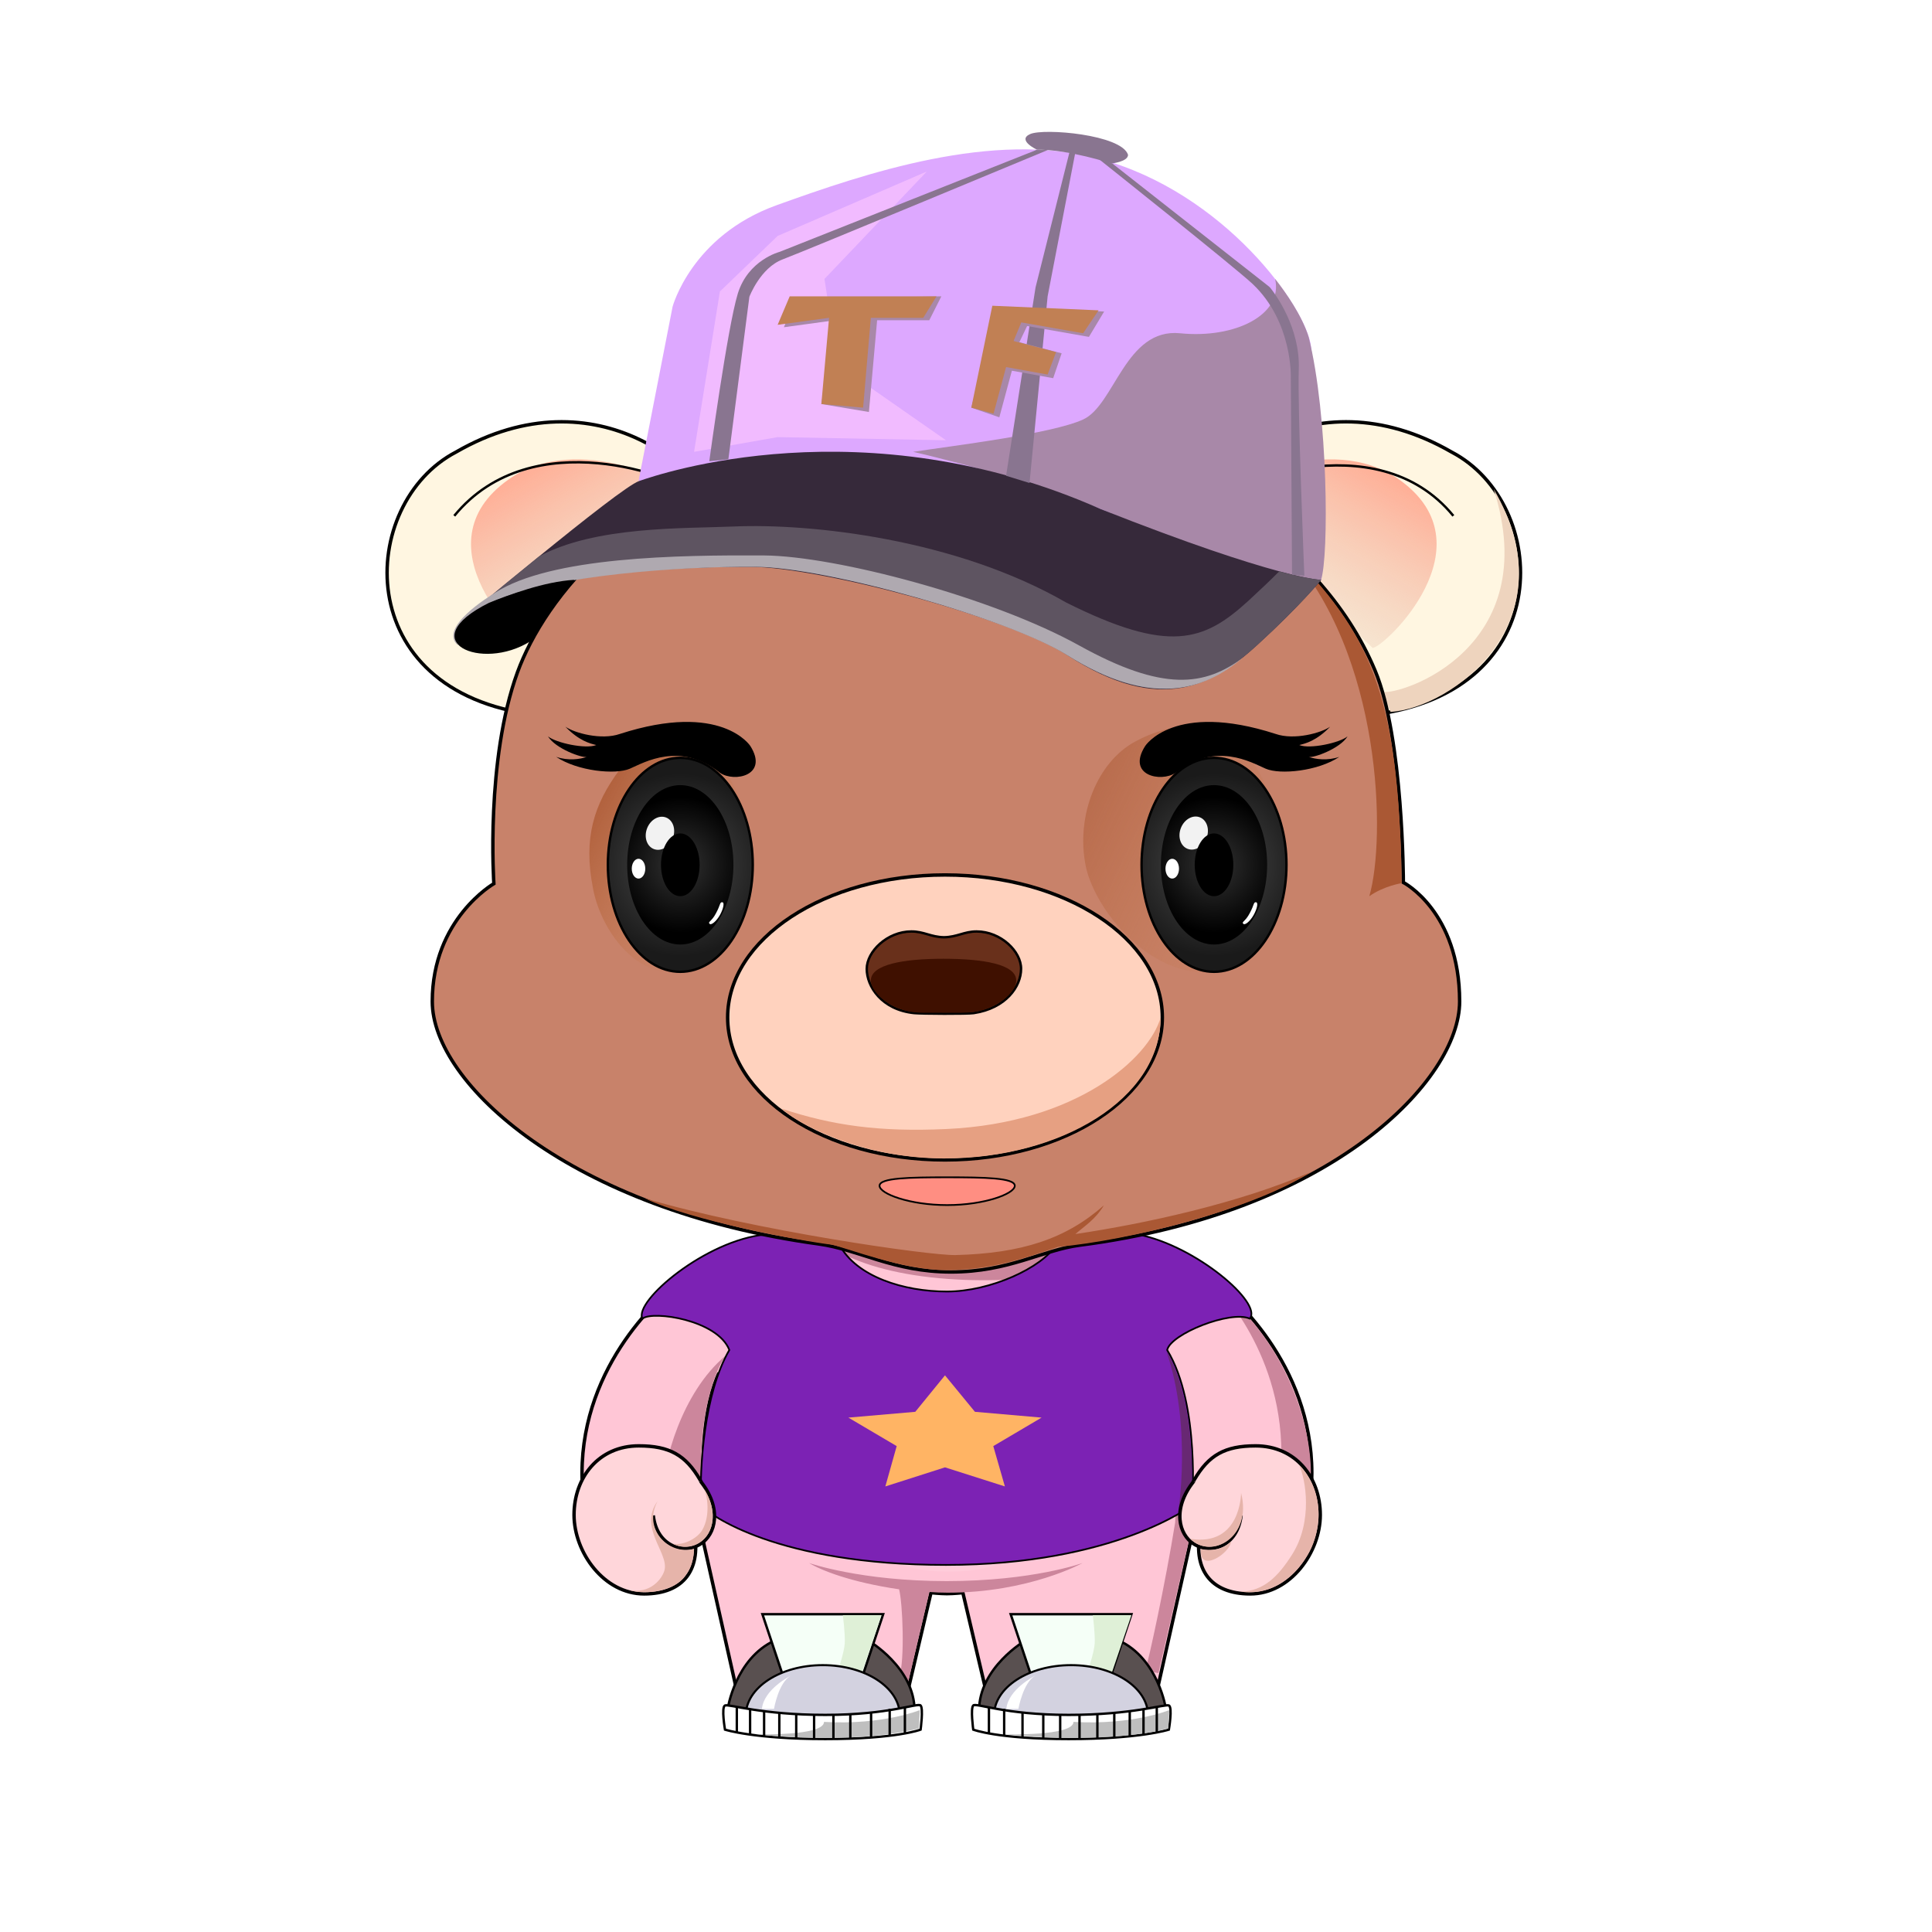 <?xml version="1.0" encoding="utf-8"?>
<svg version="1.0" id="layer_1" xmlns="http://www.w3.org/2000/svg" xmlns:xlink="http://www.w3.org/1999/xlink" x="0px" y="0px" viewBox="0 0 800 800" enable-background="new 0 0 800 800" xml:space="preserve">
<g id="_x31__2_">
	<g id="身体_15_">
		<path fill="#FFC6D6" stroke="#000000" stroke-width="1.417" stroke-miterlimit="10" d="M291.3,599.9c0.9-16.5,4-26.1,6.4-31.4
			C293.8,577.2,292.1,589,291.3,599.9l-0.4,14.5c0,9.2,0.5,24.7,0.5,24.7l13.1,58.4l71.6,1.9l9.4-39.9c0,0,3.8,0.4,6.6,0.4
			c2.8,0,6.6-0.4,6.6-0.4l9.4,39.9l71.6-1.9l13.1-58.4c0,0,0.5-15.2,0.5-24.1c0,0-0.2-33.1-6.8-46.5c2.1,3.2,5.8,16.1,6.5,34.5
			l0.4,12c3.6,39.4,49.8,38.6,49.8-5c0-45.3-33.4-74.5-41.8-80c-15.2-10.7-43.5-17.3-43.5-17.3h-65.7H392h-65.7
			c0,0-28.3,6.6-43.5,17.3c-8.4,5.5-41.8,34.7-41.8,80c0,43.8,46.6,44.3,49.8,4.4L291.3,599.9z"/>
		<path opacity="0.1" fill="#FFFFFF" d="M437.7,576.5c-10.9-19-1-39.8-11.4-39.8c-10.4,0-14.2,9.4-33,9.4c-0.1,0-0.7,0-0.8,0
			c-18.8,0-22.6-9.4-33-9.4s-0.5,20.8-11.4,39.8c-22.8,39.7,5.8,74.2,42.6,74.2c0.8,0,3.7,0,4.4,0
			C431.9,650.8,460.5,616.2,437.7,576.5z"/>
		<path fill="#CC869C" d="M335,647.2c0,0,21.3,7.5,57,7.5s56.3-7.5,56.3-7.5s-22.2,12.3-55.9,12.3c-2.9,0-4.9-0.1-7.6-0.3l-9.2,39.1
			l-3.2-4c2.3-7.2,1.4-30.3-0.1-36.2C352.5,655.2,340.1,650.3,335,647.2z"/>
		<path fill="#CC869C" d="M493.4,633l-13.7,59.8l-5.5-1c1.4-4.1,8.4-36.4,12.4-61.3c2.6-37.6-1.1-65.5-1.1-65.5
			C493.8,592.7,494.5,622.4,493.4,633z"/>
		<path fill="#CC869C" d="M542.8,609.5c0,10.4-6.2,31.3-16,29.3c4.2-12,3.7-32.8,3.7-32.8c1.9-45.3-26.9-73.4-26.9-73.4
			C534.1,556.9,542.8,591.9,542.8,609.5z"/>
		<path fill="#CC869C" d="M274.7,616.1c0,5.8-1.1,21.3-7.7,26.7c11.5,0,18.5-11.9,19.9-14.8c3.3-7.1,3.3-18,3.3-18
			c-0.3-34.8,10.2-48.6,10.2-48.6C282,576.8,274.7,606.2,274.7,616.1z"/>
		<path fill="#CC869C" d="M459.6,514.5c-4.6-8.2-28.1-15.9-64-17c-13.9-0.4-69.1-2.1-64.6,6.1c4.9,8.9,20.3,23,61.8,26
			C428.7,532.2,465.3,524.7,459.6,514.5z"/>
	</g>
	<g id="衣服_19_">
		<path fill="#7C22B4" stroke="#000000" stroke-width="0.709" stroke-miterlimit="10" d="M316.9,511.2
			c-24.6,2.3-54.5,27.6-50.9,34.8c4.5-3.4,31.2,0.6,36,13c-10.5,18-12.4,49-11.7,64.3c3,3.7,31.4,24.7,101.4,24.7
			s101.9-24.7,101.9-24.7s3.5-41.7-10.3-64.3c1.5-6.7,26.2-16.5,34.2-13c5.4-6.4-22.2-30.1-46.1-34.8c-11.1-1.5-33.9,4.1-33.9,4.1
			c-6.1,9.8-27.6,19.5-45.4,19.5s-37.5-6.1-44.6-19.5L316.9,511.2z"/>
		<polygon fill="#FFB464" points="391.3,569.5 403.7,584.6 431.3,587 411.3,598.8 416.1,615.5 391.3,607.6 366.6,615.5 371.3,598.8 
			351.3,587 379,584.6 		"/>
		<path fill="#682873" d="M482.9,559.3c10.9,31.6,4.9,67.2,4.9,67.2l5.2-2.8C493,623.7,496.9,583.2,482.9,559.3z"/>
	</g>
	<g id="脚_8_">
		<g id="鞋_3_">
			<path fill="#595050" stroke="#000000" stroke-miterlimit="10" d="M301.3,707.7c0,0,3.1-20.9,19.5-28.4c16.1,0,38.7,0,38.7,0
				s19.2,11.1,19.2,29.1L301.3,707.7z"/>
			<polygon fill="#F5FFF7" stroke="#000000" stroke-miterlimit="10" points="355.7,698.4 325.7,698.4 315.7,668.4 365.7,668.4 			
				"/>
			<path fill="#DFF0D7" d="M349,668.8c0,0,1,7.6,0.8,11.7c-0.3,4.1-3,11.8-3,11.8l9.7,1.5l8.5-25H349z"/>
			<path fill="#D3D2E0" stroke="#000000" stroke-width="0.862" stroke-miterlimit="10" d="M340.7,689.5c-17.6,0-31.9,9.3-31.9,20.9
				h63.8C372.6,698.8,358.3,689.5,340.7,689.5z"/>
			<path fill="#FFFFFF" stroke="#000000" stroke-width="0.982" stroke-miterlimit="10" d="M381.2,716.2c0,0-10,3.9-39.5,3.9
				s-41.5-3.9-41.5-3.9s-1.6-9.3,0-10c1.6-0.7,15,3.9,41.5,3.9s38.3-5.1,39.5-3.9C382.4,707.4,381.2,716.2,381.2,716.2z"/>
			<path fill="#BFBFBF" d="M380.9,708.1c0,0-15.3,6.3-39.7,4.9c0,6-28.3,5.1-28.3,5.1s39.4,4.7,67.6-2.4L380.9,708.1z"/>
			<line fill="none" stroke="#000000" stroke-width="0.982" stroke-miterlimit="10" x1="305.1" y1="706.8" x2="305.1" y2="717.3"/>
			<line fill="none" stroke="#000000" stroke-width="0.982" stroke-miterlimit="10" x1="310.6" y1="707.7" x2="310.6" y2="718.1"/>
			<line fill="none" stroke="#000000" stroke-width="0.982" stroke-miterlimit="10" x1="316.4" y1="708.4" x2="316.4" y2="718.8"/>
			<line fill="none" stroke="#000000" stroke-width="0.982" stroke-miterlimit="10" x1="322.7" y1="709.2" x2="322.7" y2="719.4"/>
			<line fill="none" stroke="#000000" stroke-width="0.982" stroke-miterlimit="10" x1="329.7" y1="709.7" x2="329.7" y2="719.8"/>
			<line fill="none" stroke="#000000" stroke-width="0.982" stroke-miterlimit="10" x1="337.1" y1="710" x2="337.1" y2="720.1"/>
			<line fill="none" stroke="#000000" stroke-width="0.982" stroke-miterlimit="10" x1="345.1" y1="709.8" x2="345.1" y2="719.8"/>
			<line fill="none" stroke="#000000" stroke-width="0.982" stroke-miterlimit="10" x1="352.1" y1="709.8" x2="352.1" y2="719.8"/>
			<line fill="none" stroke="#000000" stroke-width="0.982" stroke-miterlimit="10" x1="360.7" y1="709.2" x2="360.7" y2="719.2"/>
			<line fill="none" stroke="#000000" stroke-width="0.982" stroke-miterlimit="10" x1="368.4" y1="707.6" x2="368.4" y2="718.6"/>
			<line fill="none" stroke="#000000" stroke-width="0.982" stroke-miterlimit="10" x1="374.7" y1="706.7" x2="374.7" y2="717.7"/>
			<path fill="#FFFFFF" d="M327.4,693.9c0,0-11.1,5.5-11.9,13.7h5C320.5,707.6,322.3,696.8,327.4,693.9z"/>
		</g>
		<g id="鞋_2_">
			<path fill="#595050" stroke="#000000" stroke-miterlimit="10" d="M482.8,707.7c0,0-3.1-20.9-19.5-28.4c-16.1,0-38.7,0-38.7,0
				s-19.2,11.1-19.2,29.1L482.8,707.7z"/>
			<polygon fill="#F5FFF7" stroke="#000000" stroke-miterlimit="10" points="428.5,698.4 458.5,698.4 468.5,668.4 418.5,668.4 			
				"/>
			<path fill="#DFF0D7" d="M452.5,668.8c0,0,1,7.6,0.8,11.7c-0.3,4.1-3,11.8-3,11.8l9.7,1.5l8.5-25H452.5z"/>
			<path fill="#D3D2E0" stroke="#000000" stroke-width="0.862" stroke-miterlimit="10" d="M443.5,689.5c17.6,0,31.9,9.3,31.9,20.9
				h-63.8C411.6,698.8,425.8,689.5,443.5,689.5z"/>
			<path fill="#FFFFFF" stroke="#000000" stroke-width="0.982" stroke-miterlimit="10" d="M403,716.2c0,0,10,3.9,39.5,3.9
				c29.5,0,41.5-3.9,41.5-3.9s1.6-9.3,0-10c-1.6-0.7-15,3.9-41.5,3.9c-26.5,0-38.3-5.1-39.5-3.9C401.8,707.4,403,716.2,403,716.2z"
				/>
			<path fill="#BFBFBF" d="M484.2,708.1c0,0-15.2,6.3-39.7,4.9c0,6-28.3,5.1-28.3,5.1s39.4,4.7,67.6-2.4L484.2,708.1z"/>
			<line fill="none" stroke="#000000" stroke-width="0.982" stroke-miterlimit="10" x1="479" y1="706.8" x2="479" y2="717.3"/>
			<line fill="none" stroke="#000000" stroke-width="0.982" stroke-miterlimit="10" x1="473.5" y1="707.7" x2="473.5" y2="718.1"/>
			<line fill="none" stroke="#000000" stroke-width="0.982" stroke-miterlimit="10" x1="467.8" y1="708.4" x2="467.8" y2="718.8"/>
			<line fill="none" stroke="#000000" stroke-width="0.982" stroke-miterlimit="10" x1="461.4" y1="709.2" x2="461.4" y2="719.4"/>
			<line fill="none" stroke="#000000" stroke-width="0.982" stroke-miterlimit="10" x1="454.4" y1="709.7" x2="454.4" y2="719.8"/>
			<line fill="none" stroke="#000000" stroke-width="0.982" stroke-miterlimit="10" x1="447" y1="710" x2="447" y2="720.1"/>
			<line fill="none" stroke="#000000" stroke-width="0.982" stroke-miterlimit="10" x1="439" y1="709.8" x2="439" y2="719.8"/>
			<line fill="none" stroke="#000000" stroke-width="0.982" stroke-miterlimit="10" x1="432" y1="709.8" x2="432" y2="719.8"/>
			<line fill="none" stroke="#000000" stroke-width="0.982" stroke-miterlimit="10" x1="423.4" y1="709.2" x2="423.4" y2="719.2"/>
			<line fill="none" stroke="#000000" stroke-width="0.982" stroke-miterlimit="10" x1="415.8" y1="707.6" x2="415.8" y2="718.6"/>
			<line fill="none" stroke="#000000" stroke-width="0.982" stroke-miterlimit="10" x1="409.5" y1="706.7" x2="409.5" y2="717.7"/>
			<path fill="#FFFFFF" d="M428.6,693.9c0,0-11.1,5.5-11.9,13.7h5C421.7,707.6,423.6,696.8,428.6,693.9z"/>
		</g>
	</g>
	<g id="手_41_">
		<g id="手_43_">
			<g id="左手_30_">
				<path fill="#FFD6DA" stroke="#000000" stroke-width="1.417" stroke-miterlimit="10" d="M497.2,632.8
					c-3.6,16.8,3.9,27.2,20.5,27.2c16.6,0,29-17.2,29-32.7c0-15.5-10.2-28.6-26.8-28.6c-12.7,0-19.4,3.8-25.4,14.1
					C490.7,619.7,498,629.3,497.2,632.8z"/>
				<path fill="#FFD6DA" stroke="#000000" stroke-width="1.417" stroke-miterlimit="10" d="M513.9,627.5
					c-1.5,13-12.7,16.2-19.6,11.8c-6.1-3.8-9.1-14.5,0-25.9"/>
			</g>
			<path fill="#E6B4AA" d="M513.9,618.2c0,0,0,22.3-21,19C501.5,645.9,518.7,636.7,513.9,618.2z"/>
			<path fill="#E6B4AA" d="M509.8,638.2c0,0-3.7,4.8-12.5,3.3C496.4,651.7,509.4,643.2,509.8,638.2z"/>
			<path fill="#E6B4AA" d="M537.9,606.6c2.8,5.9,5.8,23.3-2.8,37c-6,9.5-11.9,15.1-21.2,15.5c16.1,2.1,24.9-10.8,27.2-14.6
				C546.7,635.9,549.6,618.5,537.9,606.6z"/>
		</g>
		<g id="手_42_">
			<g id="左手_29_">
				<path fill="#FFD6DA" stroke="#000000" stroke-width="1.417" stroke-miterlimit="10" d="M287.2,632.8
					c3.6,16.8-3.9,27.2-20.5,27.2s-29-17.2-29-32.7c0-15.5,10.2-28.6,26.8-28.6c12.7,0,19.4,3.8,25.4,14.1
					C293.8,619.7,286.4,629.3,287.2,632.8z"/>
				<path fill="#FFD6DA" stroke="#000000" stroke-width="1.417" stroke-miterlimit="10" d="M270.5,627.5
					c1.5,13,12.8,16.2,19.6,11.8c6.1-3.8,9.1-14.5,0-25.9"/>
			</g>
			<path fill="#E6B4AA" d="M291.4,616.4c1.5,2.4,2.9,11.3-0.7,17.3c-1.8,3-7.3,6.4-12.2,5.5c6.1,3.2,12.8,0.3,15.3-5.2
				C297.3,626.6,292.9,618.2,291.4,616.4z"/>
			<path fill="#E6B4AA" d="M272.3,621.6c-8,10.9,4.5,21.2,2.9,28.4c-0.8,3.5-5.9,10.4-15,8.3c7.4,2.5,19.4,0.3,23.5-5.7
				c1.1-1.6,3.4-4.2,3.7-11.2C276.6,644.1,266.1,632.9,272.3,621.6z"/>
		</g>
	</g>
	<g id="耳朵_5_">
		<g id="耳朵_21_">
			<path fill="#FFF6E1" stroke="#000000" stroke-width="1.417" stroke-miterlimit="10" d="M299.6,220.5
				c-4.2-24.9-52.4-67-110.8-33.3c-40.6,21.2-44.6,99.3,32.9,108.8L299.6,220.5z"/>
			<linearGradient id="SVGID_4_" gradientUnits="userSpaceOnUse" x1="256.577" y1="248.082" x2="223.574" y2="190.919">
				<stop  offset="2.564103e-03" style="stop-color:#EED2BE;stop-opacity:0.5"/>
				<stop  offset="1" style="stop-color:#FFAE96"/>
			</linearGradient>
			<path fill="url(#SVGID_4_)" d="M221.5,268.3c-5-0.4-49.3-42.5-11-69.7c29-20.5,72,2.3,76.5,8L221.5,268.3z"/>
			<path fill="none" stroke="#000000" stroke-miterlimit="10" d="M188.1,213.6c32.4-39.6,93.5-15.1,97.1-10.3"/>
		</g>
		<g id="耳朵_20_">
			<path fill="#FFF6E1" stroke="#000000" stroke-width="1.417" stroke-miterlimit="10" d="M490.3,220.5
				c4.2-24.9,52.4-67,110.8-33.3c40.6,21.2,44.6,99.3-32.9,108.8L490.3,220.5z"/>
			<path fill="#EED4BE" d="M618.5,202.5c32.2,55.3-17.8,90.8-42.7,92.3l-3.5-8.3C580.4,288,639.5,268.3,618.5,202.5z"/>
			
				<linearGradient id="SVGID_5_" gradientUnits="userSpaceOnUse" x1="4114.163" y1="248.082" x2="4081.16" y2="190.919" gradientTransform="matrix(-1 0 0 1 4647.489 0)">
				<stop  offset="2.564103e-03" style="stop-color:#EED2BE;stop-opacity:0.5"/>
				<stop  offset="1" style="stop-color:#FFAE96"/>
			</linearGradient>
			<path fill="url(#SVGID_5_)" d="M568.4,268.3c5-0.4,49.3-42.5,11-69.7c-29-20.5-72,2.3-76.5,8L568.4,268.3z"/>
			<path fill="none" stroke="#000000" stroke-miterlimit="10" d="M601.8,213.6c-32.4-39.6-95.3-11.6-98.8-6.9"/>
		</g>
	</g>
	<g id="面部_17_">
		<path id="面部_18_" fill="#C8826A" stroke="#000000" stroke-width="1.417" stroke-miterlimit="10" d="M214.3,278.3
			c11.2-30.5,46.9-77.2,129.7-100c36.3-10,61.8-8.8,96.6,0.5c41.8,11.2,105.2,42.4,128.8,98.9c11.7,28,11.7,87.7,11.7,87.7
			s23.3,12,23.3,49.3c0,32.5-52.7,87.4-157.3,100.9c-15.4,2-29.3,11.1-53.3,11.1s-38-9.3-54.8-11.6C236.1,501,179,448.5,179,414.7
			c0-34.2,25.5-48.8,25.5-48.8S201,314.7,214.3,278.3z"/>
		<path fill="#AA5834" d="M532.7,227.5c34.8,34.5,46.6,60.2,47.7,138.2c0,0-7.3,1.1-13.4,5.4C573.9,347.5,572.5,271,532.7,227.5z"/>
		<path fill="#AA5834" d="M267,496.2c18.9,9.2,64.8,17.7,77.4,19.2c6.4,1.4,29.4,10.5,47,10.5s30.2-3.9,46.7-9.6
			c29.3-2.6,80.2-15.3,104.8-31c-30.3,13.1-68.9,21.4-97.6,25.7c3.7-3.3,8.2-5.9,11.8-11.9c-15.7,13.9-34.1,19.9-61.5,20.6
			C384.7,519.9,312,509.5,267,496.2z"/>
	</g>
	<g id="鼻子_23_">
		<ellipse fill="#FFD2BE" stroke="#000000" stroke-width="1.417" stroke-miterlimit="10" cx="391.3" cy="421.3" rx="90" ry="59"/>
		<path fill="#E6A082" d="M392,467.5c-28.1,1.3-47.3-1.5-68.3-8.4c6.1,6,32.9,20.6,67.2,20.6c48.4,0,89.7-24.6,89.7-58.4
			C475.8,438.2,445.9,465,392,467.5z"/>
		<g id="鼻子_24_">
			<path fill="#69301B" stroke="#000000" stroke-miterlimit="10" d="M404.4,385.7c-5.2,0-8,2.3-13.5,2.4c-5.5-0.1-8.3-2.4-13.5-2.4
				c-10,0-18.5,8.3-18.5,15.5c0,7.3,6.2,16.9,19.6,18.3c3.1,0.3,22,0.4,24.7,0c13.3-2,19.6-11,19.6-18.3
				C422.9,394,414.4,385.7,404.4,385.7z"/>
			<path fill="#3F1000" d="M420.8,406c0,4.5-6.4,10.1-14,12.3c-4.9,1.4-10,1-16.5,1c-5.7,0-10.3,0.4-14.8-0.7
				c-8.7-2.1-14.9-8.3-14.9-12.6c0-6.6,13.4-9,30-9S420.8,399.3,420.8,406z"/>
		</g>
	</g>
	<g id="眼睛_1_">
		<linearGradient id="SVGID_2_" gradientUnits="userSpaceOnUse" x1="443.192" y1="327.158" x2="530.435" y2="368.58">
			<stop  offset="0" style="stop-color:#AA5834;stop-opacity:0.6"/>
			<stop  offset="1" style="stop-color:#C87A4A;stop-opacity:0"/>
		</linearGradient>
		<path fill="url(#SVGID_2_)" d="M524.7,326.7c17.5,42.8,2.8,76.1-24.6,76.1s-47.7-28.8-50.6-44.6c-4-20.6,4.9-42.7,20.5-51.1
			C489.5,296.5,512.7,297.3,524.7,326.7z"/>
		<linearGradient id="SVGID_3_" gradientUnits="userSpaceOnUse" x1="237.011" y1="334.159" x2="297.466" y2="365.299">
			<stop  offset="0" style="stop-color:#AA5834"/>
			<stop  offset="1" style="stop-color:#C87A4A;stop-opacity:0"/>
		</linearGradient>
		<path fill="url(#SVGID_3_)" d="M304.6,326.7c20.7,41.4-1.1,75.1-24.6,76.1c-18.5,0.8-31.7-19.4-34.5-35.2
			c-4-20.6,0.4-34.5,11-48.8C264.4,308,291.7,300.7,304.6,326.7z"/>
		<g id="眼睛_3_">
			<radialGradient id="SVGID_4_" cx="281.673" cy="358.107" r="37.851" gradientUnits="userSpaceOnUse">
				<stop  offset="0" style="stop-color:#4D4D4D"/>
				<stop  offset="1" style="stop-color:#1A1A1A"/>
			</radialGradient>
			<ellipse fill="url(#SVGID_4_)" stroke="#000000" stroke-miterlimit="10" cx="281.7" cy="358.1" rx="30" ry="44.3"/>
			
				<radialGradient id="SVGID_5_" cx="260.182" cy="358.107" r="28.178" gradientTransform="matrix(0.985 0 0 1 25.373 0)" gradientUnits="userSpaceOnUse">
				<stop  offset="0" style="stop-color:#333333"/>
				<stop  offset="1" style="stop-color:#000000"/>
			</radialGradient>
			<ellipse fill="url(#SVGID_5_)" cx="281.7" cy="358.1" rx="22" ry="33"/>
			
				<ellipse transform="matrix(0.361 -0.933 0.933 0.361 -147.298 475.264)" fill="#F2F2F2" cx="273.1" cy="345.1" rx="7" ry="5.7"/>
			<ellipse cx="281.7" cy="358.1" rx="8" ry="13"/>
			<path fill="#FFFFFF" d="M298.1,378.9c-1.4,2.5-3.6,4.4-4.3,3.6c-0.8-0.8,0.9-0.9,2.7-4.4c1.9-3.5,1.5-4.6,2.6-4.5
				C300.1,373.7,299.5,376.4,298.1,378.9z"/>
			<ellipse fill="#FFFFFF" cx="264.4" cy="359.7" rx="2.8" ry="4.1"/>
		</g>
		<g id="眼睛_2_">
			<radialGradient id="SVGID_6_" cx="502.673" cy="358.107" r="37.851" gradientUnits="userSpaceOnUse">
				<stop  offset="0" style="stop-color:#4D4D4D"/>
				<stop  offset="1" style="stop-color:#1A1A1A"/>
			</radialGradient>
			<ellipse fill="url(#SVGID_6_)" stroke="#000000" stroke-miterlimit="10" cx="502.7" cy="358.1" rx="30" ry="44.3"/>
			
				<radialGradient id="SVGID_7_" cx="484.53" cy="358.107" r="28.178" gradientTransform="matrix(0.985 0 0 1 25.373 0)" gradientUnits="userSpaceOnUse">
				<stop  offset="0" style="stop-color:#333333"/>
				<stop  offset="1" style="stop-color:#000000"/>
			</radialGradient>
			<ellipse fill="url(#SVGID_7_)" cx="502.7" cy="358.1" rx="22" ry="33"/>
			
				<ellipse transform="matrix(0.361 -0.933 0.933 0.361 -6.062 681.368)" fill="#F2F2F2" cx="494.1" cy="345.1" rx="7" ry="5.7"/>
			<ellipse cx="502.7" cy="358.1" rx="8" ry="13"/>
			<path fill="#FFFFFF" d="M519.1,378.9c-1.4,2.5-3.6,4.4-4.3,3.6c-0.8-0.8,0.9-0.9,2.7-4.4c1.9-3.5,1.5-4.6,2.6-4.5
				C521.1,373.7,520.5,376.4,519.1,378.9z"/>
			<ellipse fill="#FFFFFF" cx="485.4" cy="359.7" rx="2.8" ry="4.1"/>
		</g>
	</g>
	<g id="眉毛">
		<path d="M474.2,308.9c0,0,11.9-18.6,54-5c7.7,2.7,18.9-0.4,22.6-3c-5.7,5.9-10.3,7-12.8,7.6c4.3,1.8,16.8-0.9,20-3.6
			c-3.1,5.1-14.2,9.1-16.1,8.5c2.8,1,7.7,1.7,12.7,0c-8.8,5.9-24.5,7.5-30.5,4.9c-6-2.6-20.8-11.4-37.3,1.7
			C480.7,324.1,466.4,321.1,474.2,308.9z"/>
		<path d="M310.7,308.9c0,0-11.9-18.6-54-5c-7.7,2.7-18.9-0.4-22.6-3c5.7,5.9,10.3,7,12.8,7.6c-4.3,1.8-16.8-0.9-20-3.6
			c3.1,5.1,14.2,9.1,16.1,8.5c-2.8,1-7.7,1.7-12.7,0c8.8,5.9,24.5,7.5,30.5,4.9c6-2.6,20.8-11.4,37.3,1.7
			C304.1,324.1,318.4,321.1,310.7,308.9z"/>
	</g>
	<path id="嘴巴_18_" fill="#FF8E82" stroke="#000000" stroke-width="0.709" stroke-miterlimit="10" d="M420.2,491
		c0,3.3-12.5,8-28,8c-15.5,0-28-4.7-28-8s12.5-3.5,28-3.5C407.7,487.5,420.2,487.7,420.2,491z"/>
	<g id="头发_8_">
		<path fill="#FFDCD0" stroke="#000000" stroke-width="1.417" stroke-miterlimit="10" d="M364.8,196.7
			c-26.6-6.4-37.6-38.8-23.1-58.7c-3.2,16.8,9.8,36.2,37.8,33.6"/>
		<path fill="#EEB6A0" d="M340.5,141.2c0,0-1.2,8.3,0.4,14.6c2.3,8.7,10.2,15.5,10.2,15.5s-6.1,0.6-8.9-2.4c0.3,0.6,4.9,4.7,5.9,5.3
			c12.1,7.9,23.3,8.5,23.3,8.5s-8.9,1.1-14.9-0.6c6.7,4.3,21.7,4.9,21.7,4.9s-4.8,2.7-9.9,1.4c6.3,2.5,15.9,3.4,22.8,1.7l-14.4-17.4
			C371.2,173.3,340.9,171.3,340.5,141.2z"/>
		<path fill="#FFDCD0" stroke="#000000" stroke-width="1.417" stroke-miterlimit="10" d="M445.2,180.1c-16.5-4.2-20.3-24.4-6-27.6
			c-14.9-3.3-21.7,16.3-17.7,21.8c-13.6-1-48-22.5-40.8-55.3c-13,15.5-24.8,68.8,30.3,77.7"/>
		<path fill="#EEB6A0" d="M400.3,184.9c-23.7-12-27.2-38.2-20.8-62.1c-4.5,32.1,32,54.1,47.5,53.1c-4-5.5-4.3-18,8.8-23
			c-10.9,5.4-7.1,23.8,9.3,28c0,0-7.1,0.9-18.1-5c0,1.1,15.7,9,15.7,9l-21.8-8.9l20.7,13.1l-15-3l6.8,5l-17.1-6.9l22.3,14.4
			L400.3,184.9z"/>
	</g>
	<g id="帽子_6_">
		<path fill="#DDA8FF" d="M264.4,199.2l14.1-72.2c0,0,7.8-29.3,43-42c36.9-13.3,89.6-31.1,133.5-19.3c52.1,13.9,86.2,61.9,87.9,78
			c1.6,16.1,8,71.6,4.2,96.4c-14.8-1.7-34.1-8.5-34.1-8.5s-24.9-7.8-53.8-19.2C373.1,178.5,318.5,189.9,264.4,199.2z"/>
		<path fill="#A888A8" d="M528,115.5c3.4,14.8-16.6,24.8-39.3,22.5c-22.7-2.3-27.1,29.7-40.2,35.7s-54.2,10.9-70.4,13.4
			c0,0,54.2,12.2,89.8,28.9c23.9,11.2,77.5,28.7,79.1,24.1c3.3-9.5,3-68.1-5.1-100.5C539.1,130.6,532.4,121.1,528,115.5z"/>
		<path fill="#36293A" d="M547.1,240.1c0,0-8.6,10.6-26.3,26.8c-18.3,16.7-40.1,29.6-78.8,4.4c-23.9-15.5-101.8-36.4-131.3-36.6
			c-38.4-0.2-98.6,3.5-120.8,23.3c0,0,66.3-55.9,74.7-58.8c8.3-2.9,93-31.9,191.2,11.6C529.9,240.1,547.1,240.1,547.1,240.1z"/>
		<path fill="#5E5461" d="M529.7,236.6c-3.6,3.6-7.9,7.7-12.9,12.3c-18.3,16.7-32.7,21.9-75.3,0.6c-46-26.5-106.1-32.8-137.3-31.5
			c-21.3,0.9-57.7-0.2-81,12.4c-20.5,16.5-33.4,27.6-33.4,27.6c22.3-19.8,84.8-23.5,123.2-23.3c29.6,0.2,105.1,21.1,129,36.6
			c37.5,24.4,60.6,12.4,78.8-4.4c17.7-16.2,26.3-26.8,26.3-26.8S542.9,240.1,529.7,236.6z"/>
		<path fill="#AFA9B0" d="M446.9,267.3c-36-20-100.9-37.1-130.5-37.3c-35.5-0.2-88.3,0.5-111.5,15.5c-1.9,1.2-23.8,14.4-15.2,21.8
			c-6.2-9.4,12.6-17.5,16.7-19.2c24.6-9.8,73.7-13.6,106.5-13.4c29.6,0.2,104.9,21.5,129,36.6c34.2,21.4,56,15.2,72.8,1
			C498.9,284.1,481.7,286.6,446.9,267.3z"/>
		<polygon opacity="0.6" fill="#FFC8FF" points="322,97.7 383.8,71 341.4,115.5 346.8,151 391.7,182.3 322,181 287.4,187.1 
			298.1,120.7 		"/>
		<path d="M237.8,240.1c-0.9,0.9-5.5,4.6-18.3,25.5c-20.1,12.6-49,0-17-16C210.6,246.4,225.3,240.8,237.8,240.1z"/>
		<path fill="#897590" d="M428.9,62.2l-106.1,42.1c0,0-13,3.3-17.3,17.3s-11.8,69.4-11.8,69.4l7.9-0.8l8.7-67.3
			c0,0,4.5-12,13.8-15.5s109.8-45.3,109.8-45.3H428.9z"/>
		<path fill="#897590" d="M460.6,67.7l64.8,50.9c0.3,0.2,0.5,0.5,0.7,0.7c2,2.5,12.3,16.4,11.7,33.6c-0.6,14.6,2.3,85.5,2.3,85.5
			L535,238l-0.5-81.7c0,0,0.8-23-15.8-38.7c-7.2-6.8-63.9-51.9-63.9-51.9L460.6,67.7z"/>
		<polygon fill="#897590" points="442.8,63.2 428.8,119 416.6,197 426.3,200 433.8,122.7 445.2,63.5 		"/>
		<path fill="#897590" d="M429.4,62c0,0-8.5-4-2.8-6.5s37.8,0.2,40.5,8.6c0,2.9-6.9,3.6-6.9,3.6S442.3,61.8,429.4,62z"/>
		<polygon fill="#A888A8" points="329.5,123.7 389.8,122.7 384.8,132.6 363.2,132.6 359.8,170.6 340.1,167.3 345.8,132.6 
			324.6,135.5 		"/>
		<polygon fill="#C18054" points="327,122.7 387.8,122.7 382.3,131.6 360.6,131.6 357.4,168.8 340.1,167.3 343.3,131.6 322,134.5 		
			"/>
		<polygon fill="#A888A8" points="413.3,127.1 402.2,168.8 413.8,172.8 419,153.5 436.1,156.6 439.6,146.3 422.1,141.7 425.3,135 
			450.9,139.5 457.2,129 		"/>
		<polygon fill="#C18054" points="410.9,126.6 402.2,168.8 411.4,171.3 416.6,152 433.8,155.1 437.3,145.8 419.7,141.2 422.9,133.5 
			448.5,138 454.9,128.5 		"/>
	</g>
</g>
</svg>